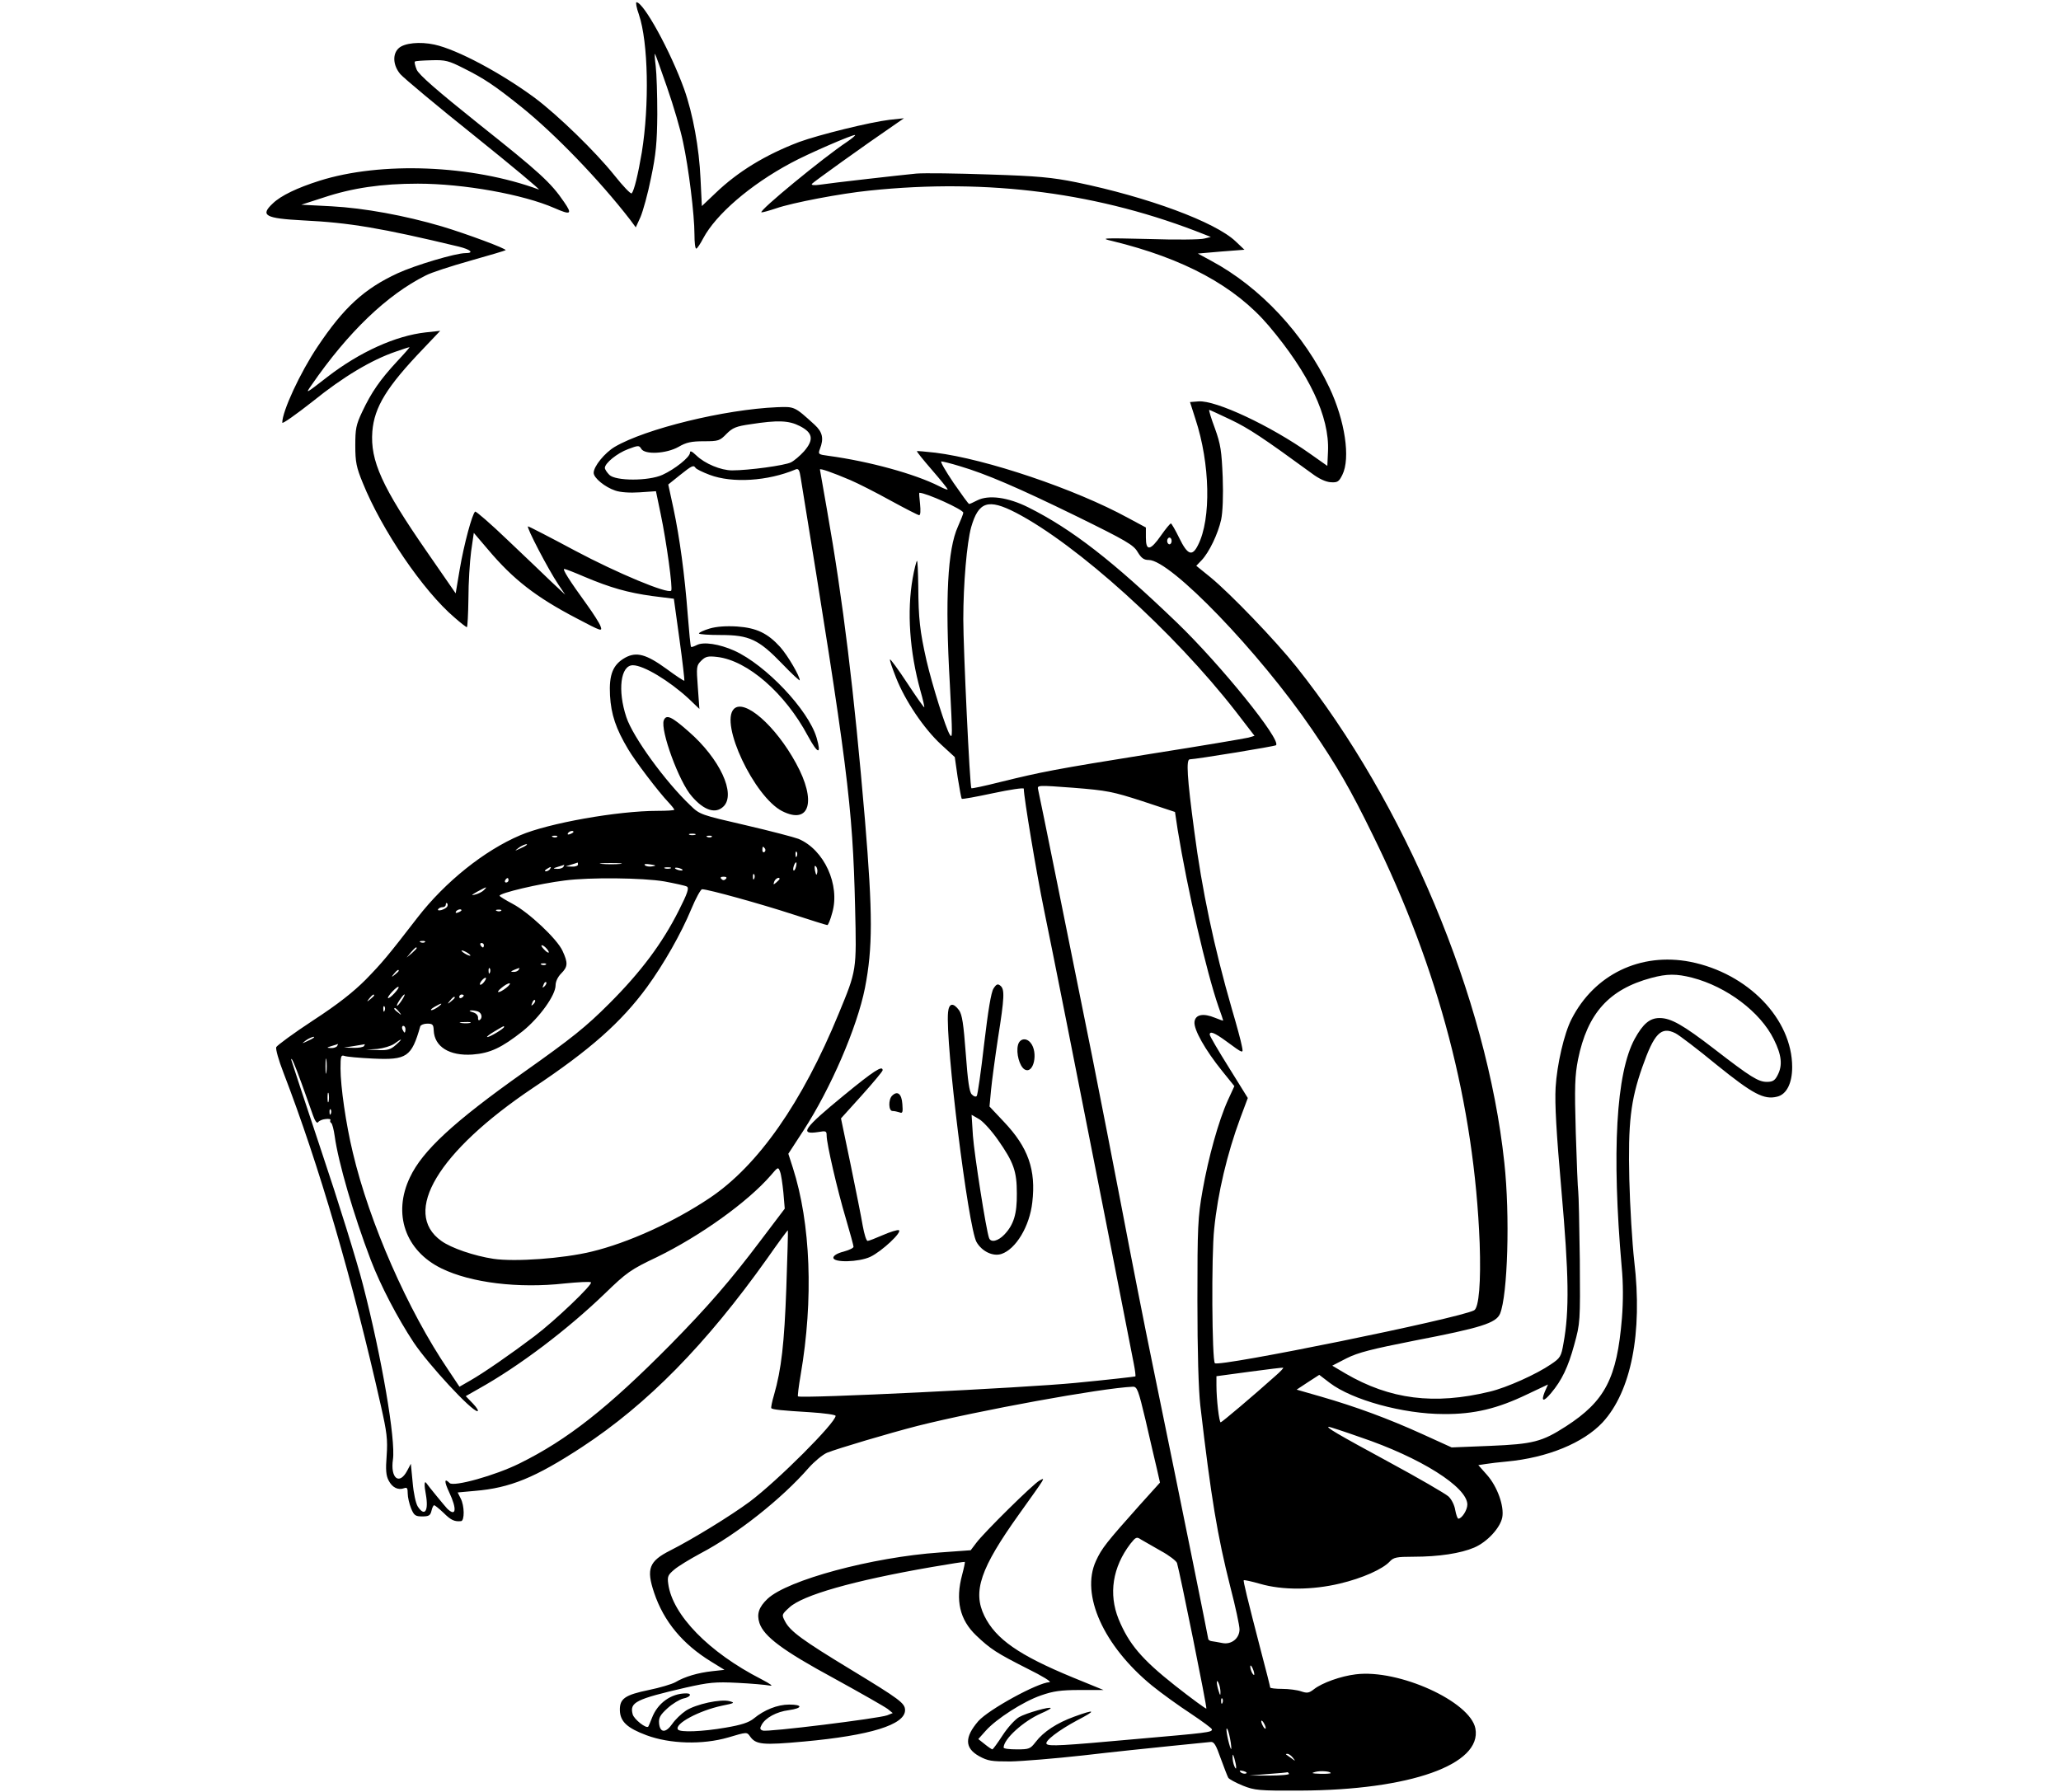 <?xml version="1.0" standalone="no"?>
<!DOCTYPE svg PUBLIC "-//W3C//DTD SVG 20010904//EN"
 "http://www.w3.org/TR/2001/REC-SVG-20010904/DTD/svg10.dtd">
<svg version="1.0" xmlns="http://www.w3.org/2000/svg"
 width="920pt" height="800pt" viewBox="0 0 920 800"
 preserveAspectRatio="xMidYMid meet">

<g transform="translate(0,800) scale(0.1,-0.1)"
fill="#000000" stroke="none">
<path d="M2852 7935 c42 -124 47 -404 13 -615 -17 -100 -34 -170 -45 -183 -4
-5 -39 32 -78 81 -85 106 -249 265 -352 343 -151 112 -349 218 -451 240 -65
14 -134 7 -159 -16 -29 -26 -26 -77 7 -116 16 -18 165 -143 333 -277 168 -135
296 -242 285 -238 -298 110 -704 126 -979 39 -98 -31 -172 -66 -208 -101 -58
-54 -35 -67 136 -76 206 -10 348 -34 694 -117 53 -13 70 -29 30 -29 -44 0
-225 -54 -303 -90 -149 -69 -240 -152 -357 -327 -78 -116 -158 -289 -158 -340
0 -7 61 36 136 95 136 110 262 185 370 222 31 11 59 20 62 20 2 0 -23 -29 -56
-64 -75 -81 -114 -137 -155 -224 -28 -59 -31 -77 -31 -152 0 -72 5 -97 33
-165 85 -211 270 -483 410 -602 27 -24 52 -43 55 -43 3 0 6 57 7 128 0 70 6
164 12 210 l12 83 64 -75 c112 -133 214 -212 394 -306 114 -60 117 -61 107
-34 -6 15 -33 57 -59 93 -79 109 -112 161 -102 161 5 0 46 -16 90 -35 116 -49
194 -71 303 -86 l96 -12 25 -181 c14 -100 23 -183 22 -185 -2 -2 -38 22 -80
53 -91 66 -134 77 -184 50 -55 -31 -73 -75 -68 -169 5 -85 26 -148 81 -240 31
-53 137 -192 180 -237 14 -15 26 -30 26 -33 0 -3 -34 -5 -75 -5 -178 0 -487
-55 -613 -109 -160 -68 -335 -208 -458 -367 -135 -175 -159 -203 -232 -278
-55 -55 -123 -109 -235 -182 -87 -57 -160 -111 -164 -119 -3 -9 11 -59 32
-113 159 -413 309 -927 435 -1487 27 -119 31 -152 26 -223 -5 -63 -3 -90 9
-112 16 -31 42 -44 69 -34 13 5 16 0 16 -24 0 -16 7 -46 15 -66 13 -32 20 -36
50 -36 29 0 36 4 41 25 3 14 9 25 12 25 3 0 22 -15 42 -34 33 -33 49 -40 78
-37 16 1 16 69 -2 102 l-13 26 77 7 c157 13 269 59 477 195 293 192 555 459
828 843 49 70 90 126 92 125 1 -2 -2 -117 -7 -257 -9 -248 -22 -363 -55 -478
-9 -30 -14 -56 -12 -59 7 -6 43 -10 175 -18 61 -4 112 -11 112 -16 0 -31 -258
-289 -383 -383 -85 -63 -256 -168 -355 -218 -95 -48 -108 -82 -72 -189 43
-128 127 -229 254 -307 l60 -37 -55 -6 c-63 -7 -122 -24 -164 -49 -16 -9 -70
-25 -119 -35 -107 -22 -130 -39 -129 -90 1 -51 33 -80 119 -112 105 -39 250
-43 364 -10 84 25 84 25 98 5 26 -37 56 -40 241 -23 296 27 451 75 451 140 0
31 -23 48 -240 180 -216 131 -273 172 -296 217 -15 29 -15 30 19 61 58 55 284
120 636 181 80 14 146 24 148 23 1 -2 -4 -27 -12 -57 -31 -115 -11 -201 62
-271 65 -62 92 -79 230 -149 65 -32 109 -59 98 -60 -53 -2 -272 -122 -318
-174 -62 -72 -61 -120 3 -156 40 -22 56 -24 140 -24 52 1 199 13 325 27 127
15 302 33 390 42 88 9 169 17 179 18 15 2 24 -13 45 -73 15 -41 30 -80 34 -87
4 -6 33 -22 65 -35 53 -21 71 -23 257 -22 488 2 811 116 781 277 -23 121 -343
266 -534 242 -67 -8 -150 -38 -186 -66 -23 -18 -31 -19 -58 -10 -17 6 -55 11
-84 11 -30 0 -54 3 -54 6 0 3 -18 76 -41 162 -62 239 -80 314 -77 317 2 2 35
-5 73 -16 100 -29 233 -28 355 1 102 24 193 65 224 99 17 18 30 21 105 21 114
0 211 15 272 41 58 25 116 88 125 135 9 50 -22 137 -68 189 l-39 44 33 5 c18
3 60 8 94 11 182 17 342 83 428 175 127 138 179 399 141 720 -9 80 -19 244
-22 365 -6 252 6 353 58 501 53 151 84 183 148 151 16 -8 99 -71 184 -141 161
-130 211 -157 270 -142 42 10 67 60 67 132 0 215 -198 419 -455 470 -222 43
-428 -56 -530 -256 -33 -64 -65 -203 -71 -305 -4 -73 3 -199 26 -460 33 -375
36 -537 9 -683 -10 -58 -14 -65 -56 -93 -64 -44 -197 -104 -273 -122 -248 -60
-445 -35 -644 81 l-59 35 64 33 c52 26 112 41 304 79 296 57 363 78 381 120
34 83 45 438 19 675 -78 733 -443 1604 -928 2213 -94 118 -295 327 -384 400
l-63 51 24 25 c34 36 73 118 87 181 7 33 10 106 7 189 -5 118 -9 147 -35 219
-17 45 -28 82 -25 82 2 0 46 -20 96 -44 80 -38 146 -82 361 -239 33 -25 64
-39 86 -40 30 -2 36 3 51 33 37 74 12 242 -58 390 -113 239 -308 448 -528 566
l-59 32 104 9 104 8 -39 37 c-91 87 -392 198 -711 264 -109 22 -171 28 -390
35 -143 5 -289 7 -325 4 -72 -7 -373 -41 -433 -50 -22 -3 -36 -2 -33 4 5 7
233 171 375 268 l36 25 -65 -7 c-85 -10 -316 -67 -403 -99 -150 -57 -273 -132
-373 -228 l-61 -58 -6 122 c-6 137 -34 290 -73 400 -61 169 -181 388 -213 388
-4 0 0 -25 11 -55z m126 -326 c28 -80 60 -189 71 -243 25 -115 51 -325 51
-413 0 -35 3 -63 8 -63 4 0 18 21 31 46 57 107 210 239 391 336 75 41 281 130
287 125 2 -2 -15 -16 -37 -31 -104 -69 -396 -309 -381 -314 4 -1 33 7 66 18
72 25 287 66 415 79 533 56 1032 -10 1500 -197 l25 -10 -29 -7 c-16 -5 -129
-6 -250 -2 -208 5 -217 4 -161 -9 320 -78 548 -201 699 -379 180 -213 271
-405 264 -560 l-3 -65 -78 55 c-175 124 -420 239 -497 233 l-38 -3 24 -75 c66
-200 71 -447 12 -563 -26 -53 -47 -45 -84 31 -17 35 -34 64 -37 65 -3 1 -23
-23 -44 -53 -48 -69 -68 -72 -68 -10 l0 45 -80 43 c-236 129 -634 263 -860
291 -44 5 -81 8 -82 7 -2 -2 28 -39 67 -84 38 -44 70 -83 70 -87 0 -3 -18 4
-39 15 -107 54 -309 110 -493 135 -45 6 -47 7 -38 31 18 46 12 75 -24 108 -90
82 -89 81 -168 78 -234 -10 -586 -96 -724 -177 -45 -27 -94 -87 -94 -116 0
-23 51 -64 96 -79 22 -8 66 -11 109 -8 l73 5 21 -101 c26 -124 55 -335 47
-343 -15 -16 -242 79 -428 178 -112 60 -207 109 -211 109 -10 0 90 -192 135
-259 l31 -46 -59 55 c-32 31 -121 116 -197 188 -76 73 -142 130 -146 128 -13
-9 -50 -146 -69 -258 l-18 -107 -128 185 c-201 290 -254 407 -244 538 9 109
64 199 228 370 l75 79 -65 -7 c-134 -15 -294 -87 -439 -199 -98 -76 -99 -77
-71 -37 164 238 338 404 510 490 24 13 114 42 199 66 85 24 156 45 158 47 6 6
-174 73 -284 106 -166 49 -347 82 -493 90 l-135 7 99 32 c129 43 260 62 421
62 205 0 471 -48 610 -109 73 -32 81 -28 43 27 -59 87 -111 134 -379 347 -190
152 -269 221 -279 244 -7 17 -11 34 -8 36 2 3 36 5 74 6 62 2 77 -2 144 -36
92 -46 138 -77 258 -173 149 -120 347 -325 484 -502 l26 -35 21 46 c11 26 33
104 47 175 22 104 27 159 28 284 0 85 -3 182 -7 214 -4 33 -6 58 -3 55 2 -2
26 -69 54 -150z m592 -1511 c59 -30 64 -61 19 -113 -18 -20 -44 -42 -58 -49
-27 -14 -189 -36 -263 -36 -50 0 -122 30 -160 67 -20 19 -28 22 -28 12 0 -20
-68 -74 -123 -99 -62 -28 -209 -28 -237 0 -11 11 -20 25 -20 31 0 21 55 66
104 84 45 17 49 17 58 2 15 -28 112 -23 167 8 34 20 57 25 113 25 65 0 71 2
101 33 27 27 43 34 107 43 122 19 171 17 220 -8z m714 -179 c118 -35 258 -95
522 -224 222 -109 254 -128 272 -159 17 -28 28 -36 50 -36 97 0 493 -411 729
-757 111 -163 170 -264 271 -471 294 -596 453 -1204 477 -1822 6 -172 -3 -289
-25 -300 -72 -37 -1139 -254 -1157 -236 -13 13 -16 482 -3 600 16 160 58 336
116 493 l34 91 -85 137 c-47 75 -85 140 -85 146 0 17 21 9 73 -29 79 -58 78
-58 70 -20 -3 18 -23 92 -44 163 -79 273 -134 533 -168 795 -32 239 -37 320
-20 320 31 1 380 58 385 63 24 24 -248 360 -442 547 -286 275 -468 417 -664
515 -90 45 -177 57 -228 31 -17 -9 -33 -16 -36 -16 -3 0 -34 43 -70 95 -35 52
-60 95 -54 95 6 0 43 -9 82 -21z m-1179 -8 c3 -5 31 -19 63 -31 101 -38 259
-28 383 24 13 6 18 -2 23 -36 210 -1291 232 -1462 243 -1918 7 -285 7 -281
-73 -475 -163 -397 -359 -677 -574 -822 -162 -109 -367 -202 -530 -241 -128
-31 -342 -46 -437 -32 -86 13 -189 48 -233 80 -178 127 -14 399 409 683 255
170 394 293 509 450 75 103 153 240 198 349 20 48 42 88 48 88 27 0 264 -66
402 -111 83 -27 153 -49 157 -49 4 0 14 25 22 55 36 124 -36 282 -151 330 -18
7 -124 35 -236 61 -199 46 -204 47 -246 88 -112 106 -257 306 -286 394 -40
120 -26 232 29 232 48 0 162 -69 249 -149 l48 -46 -7 97 c-7 91 -6 97 15 118
19 19 30 22 72 17 135 -16 302 -161 404 -352 45 -83 62 -87 39 -8 -37 124
-226 324 -367 388 -67 30 -138 41 -168 25 -12 -6 -23 -10 -25 -8 -3 2 -9 67
-15 143 -14 182 -36 344 -64 476 l-23 106 51 41 c55 44 62 47 71 33z m690 -54
c33 -14 114 -55 179 -91 66 -36 124 -66 129 -66 6 0 7 20 4 50 -3 28 -5 50 -3
50 30 0 196 -75 196 -89 0 -5 -11 -33 -24 -62 -46 -101 -58 -320 -36 -704 12
-231 12 -244 0 -225 -18 27 -79 223 -104 330 -30 133 -36 187 -37 333 -1 65
-3 116 -6 113 -3 -3 -12 -38 -19 -78 -26 -147 -14 -327 35 -503 11 -38 18 -71
17 -73 -2 -1 -36 47 -76 108 -40 61 -75 108 -77 106 -3 -2 10 -39 27 -82 41
-104 125 -228 201 -298 l61 -56 13 -91 c8 -50 16 -93 18 -95 2 -3 66 9 141 25
75 16 136 25 136 20 0 -37 57 -379 90 -539 51 -249 129 -644 275 -1385 64
-324 120 -614 126 -643 6 -30 9 -55 7 -57 -1 -1 -122 -15 -268 -29 -225 -22
-1225 -71 -1238 -60 -2 1 3 44 12 96 58 337 45 676 -35 925 l-20 62 67 103
c122 188 240 461 275 637 35 180 35 329 0 751 -49 576 -97 974 -170 1387 -17
95 -31 175 -31 177 0 6 55 -13 135 -47z m740 -146 c273 -142 704 -531 981
-887 l84 -109 -27 -8 c-16 -4 -210 -37 -433 -72 -437 -70 -491 -81 -678 -127
-67 -17 -124 -29 -126 -27 -7 8 -36 626 -36 754 0 159 16 342 35 411 33 115
76 129 200 65z m695 -126 c0 -8 -4 -15 -10 -15 -5 0 -10 7 -10 15 0 8 5 15 10
15 6 0 10 -7 10 -15z m-130 -1162 l145 -48 12 -80 c43 -264 128 -633 182 -789
12 -33 21 -60 21 -62 0 -2 -16 4 -36 12 -53 22 -88 15 -92 -18 -4 -34 48 -126
124 -220 l54 -67 -29 -63 c-42 -93 -87 -256 -113 -403 -21 -119 -23 -161 -23
-490 0 -229 5 -400 13 -470 48 -412 76 -580 134 -810 23 -88 41 -173 41 -189
0 -41 -37 -70 -78 -61 -16 3 -37 7 -46 8 -9 1 -16 6 -16 12 -1 10 -107 536
-247 1218 -36 174 -97 485 -136 690 -39 204 -100 516 -135 692 -95 471 -235
1167 -241 1190 -5 20 -3 20 158 8 150 -12 175 -17 308 -60z m-2540 -137 c0 -2
-7 -7 -16 -10 -8 -3 -12 -2 -9 4 6 10 25 14 25 6z m543 -13 c-7 -2 -19 -2 -25
0 -7 3 -2 5 12 5 14 0 19 -2 13 -5z m-616 -9 c-3 -3 -12 -4 -19 -1 -8 3 -5 6
6 6 11 1 17 -2 13 -5z m690 0 c-3 -3 -12 -4 -19 -1 -8 3 -5 6 6 6 11 1 17 -2
13 -5z m-828 -38 c-2 -2 -15 -9 -29 -15 -24 -11 -24 -11 -6 3 16 13 49 24 35
12z m1066 -15 c3 -5 2 -12 -3 -15 -5 -3 -9 1 -9 9 0 17 3 19 12 6z m142 -33
c-3 -8 -6 -5 -6 6 -1 11 2 17 5 13 3 -3 4 -12 1 -19z m-977 -38 c0 -5 -12 -10
-27 -9 l-28 1 25 8 c14 4 26 8 28 9 1 1 2 -3 2 -9z m188 3 c-21 -2 -57 -2 -80
0 -24 2 -7 4 37 4 44 0 63 -2 43 -4z m143 -11 c-13 -2 -27 0 -32 5 -6 6 3 7
23 4 28 -4 29 -6 9 -9z m642 -2 c-3 -12 -8 -19 -11 -16 -5 6 5 36 12 36 2 0 2
-9 -1 -20z m-1038 0 c-3 -5 -16 -10 -28 -9 -20 1 -20 2 3 9 14 4 26 8 28 9 2
1 0 -3 -3 -9z m1133 -26 c-3 -14 -5 -12 -10 9 -3 19 -2 25 4 19 6 -6 8 -18 6
-28z m-1193 16 c-3 -5 -12 -10 -18 -10 -7 0 -6 4 3 10 19 12 23 12 15 0z m538
3 c-7 -2 -19 -2 -25 0 -7 3 -2 5 12 5 14 0 19 -2 13 -5z m53 -5 c3 -4 -1 -5
-10 -4 -8 1 -18 5 -22 8 -3 4 1 5 10 4 8 -1 18 -5 22 -8z m321 -40 c-3 -8 -6
-5 -6 6 -1 11 2 17 5 13 3 -3 4 -12 1 -19z m-127 -2 c-7 -7 -13 -7 -20 0 -6 6
-3 10 10 10 13 0 16 -4 10 -10z m-970 -6 c0 -5 -5 -10 -11 -10 -5 0 -7 5 -4
10 3 6 8 10 11 10 2 0 4 -4 4 -10z m695 -5 c48 -9 94 -19 101 -23 11 -6 3 -30
-36 -107 -74 -147 -169 -274 -310 -415 -105 -105 -166 -154 -385 -309 -309
-219 -449 -348 -505 -467 -78 -163 -21 -328 141 -407 131 -64 343 -90 549 -67
61 6 114 9 118 5 9 -9 -160 -171 -253 -241 -103 -78 -227 -164 -287 -198 l-47
-27 -50 75 c-181 267 -352 657 -426 970 -31 128 -55 296 -55 376 0 54 2 61 17
56 9 -4 67 -9 128 -12 151 -7 172 7 211 144 2 6 16 12 31 12 24 0 28 -4 29
-30 3 -73 70 -115 173 -108 79 6 130 30 225 105 75 61 146 160 146 204 0 17
10 38 25 53 30 30 31 47 6 101 -24 53 -151 172 -223 210 -32 17 -58 33 -58 36
0 12 177 54 290 68 113 15 350 12 445 -4z m515 11 c0 -2 -7 -9 -15 -16 -13
-11 -14 -10 -9 4 5 14 24 23 24 12z m-1320 -50 c-8 -8 -26 -17 -40 -20 -19 -5
-16 -2 10 13 43 23 48 25 30 7z m-164 -74 c-3 -5 -15 -12 -26 -15 -11 -3 -18
-1 -14 4 3 5 12 9 20 9 8 0 14 5 14 12 0 6 3 9 6 5 3 -3 3 -10 0 -15z m64 -16
c0 -2 -7 -7 -16 -10 -8 -3 -12 -2 -9 4 6 10 25 14 25 6z m177 -2 c-3 -3 -12
-4 -19 -1 -8 3 -5 6 6 6 11 1 17 -2 13 -5z m-340 -140 c-3 -3 -12 -4 -19 -1
-8 3 -5 6 6 6 11 1 17 -2 13 -5z m263 -14 c0 -5 -2 -10 -4 -10 -3 0 -8 5 -11
10 -3 6 -1 10 4 10 6 0 11 -4 11 -10z m280 -15 c19 -22 8 -25 -12 -3 -10 10
-14 18 -9 18 5 0 14 -7 21 -15z m-580 2 c0 -2 -10 -12 -22 -23 l-23 -19 19 23
c18 21 26 27 26 19z m240 -33 c0 -2 -9 0 -20 6 -11 6 -20 13 -20 16 0 2 9 0
20 -6 11 -6 20 -13 20 -16z m337 -40 c-3 -3 -12 -4 -19 -1 -8 3 -5 6 6 6 11 1
17 -2 13 -5z m-250 -36 c-3 -8 -6 -5 -6 6 -1 11 2 17 5 13 3 -3 4 -12 1 -19z
m128 12 c-3 -5 -14 -10 -23 -9 -14 0 -13 2 3 9 27 11 27 11 20 0z m-535 -4 c0
-2 -8 -10 -17 -17 -16 -13 -17 -12 -4 4 13 16 21 21 21 13z m5774 -31 c154
-40 304 -153 364 -275 35 -70 40 -116 17 -160 -12 -24 -22 -30 -48 -30 -38 0
-72 21 -235 147 -139 107 -193 138 -244 138 -44 0 -74 -26 -111 -93 -83 -153
-103 -505 -58 -1019 7 -71 7 -153 1 -228 -22 -268 -75 -370 -250 -483 -107
-69 -147 -79 -337 -87 l-173 -7 -132 60 c-152 69 -296 122 -452 167 l-108 31
50 33 51 33 47 -36 c100 -76 327 -139 509 -139 135 -1 239 24 372 88 l93 44
-15 -34 c-17 -43 -5 -45 29 -4 48 57 76 116 103 215 27 98 27 102 25 380 -2
155 -5 291 -7 304 -2 12 -7 130 -11 263 -6 207 -4 254 10 327 42 206 138 313
327 364 71 19 112 19 183 1z m-5394 -20 c-7 -9 -15 -13 -17 -11 -6 6 20 36 26
30 2 -2 -2 -10 -9 -19z m271 -18 c-10 -9 -11 -8 -5 6 3 10 9 15 12 12 3 -3 0
-11 -7 -18z m-171 -7 c-33 -26 -52 -25 -21 0 13 11 28 20 35 20 6 0 0 -9 -14
-20z m-500 -25 c-13 -14 -25 -23 -28 -21 -5 6 41 55 47 50 3 -2 -6 -15 -19
-29z m-90 -9 c0 -2 -8 -10 -17 -17 -16 -13 -17 -12 -4 4 13 16 21 21 21 13z
m124 -21 c-9 -14 -18 -25 -21 -25 -5 0 5 18 20 38 17 22 18 13 1 -13z m276 21
c0 -3 -4 -8 -10 -11 -5 -3 -10 -1 -10 4 0 6 5 11 10 11 6 0 10 -2 10 -4z m-40
-10 c0 -2 -8 -10 -17 -17 -16 -13 -17 -12 -4 4 13 16 21 21 21 13z m351 -29
c-10 -9 -11 -8 -5 6 3 10 9 15 12 12 3 -3 0 -11 -7 -18z m-425 -12 c-11 -8
-25 -15 -30 -15 -6 1 0 7 14 15 32 19 40 18 16 0z m-239 -17 c-3 -8 -6 -5 -6
6 -1 11 2 17 5 13 3 -3 4 -12 1 -19z m64 -5 c13 -16 12 -17 -3 -4 -10 7 -18
15 -18 17 0 8 8 3 21 -13z m353 1 c17 -7 21 -29 7 -38 -5 -3 -8 2 -7 11 0 10
-9 20 -24 24 -14 4 -18 7 -8 8 9 1 23 -2 32 -5z m-36 -51 c-10 -2 -28 -2 -40
0 -13 2 -5 4 17 4 22 1 32 -1 23 -4z m-288 -28 c0 -8 -2 -15 -4 -15 -2 0 -6 7
-10 15 -3 8 -1 15 4 15 6 0 10 -7 10 -15z m440 10 c0 -7 -63 -45 -75 -45 -5 0
8 11 30 24 47 28 45 27 45 21z m-851 -49 c-2 -2 -15 -9 -29 -15 -24 -11 -24
-11 -6 3 16 13 49 24 35 12z m368 -31 c-23 -21 -38 -25 -80 -23 l-52 2 50 3
c27 3 60 13 75 23 36 27 40 24 7 -5z m-262 -5 c-3 -5 -16 -10 -28 -9 -20 1
-20 2 3 9 14 4 26 8 28 9 2 1 0 -3 -3 -9z m120 0 c-3 -5 -25 -9 -48 -8 l-42 1
45 7 c25 4 46 8 48 8 2 1 0 -2 -3 -8z m-168 -117 c-2 -16 -4 -3 -4 27 0 30 2
43 4 28 2 -16 2 -40 0 -55z m-111 -49 c19 -54 43 -119 51 -143 9 -26 18 -38
23 -31 4 6 19 13 33 14 15 2 24 0 22 -5 -3 -4 -1 -10 4 -13 4 -3 11 -29 15
-58 16 -117 84 -351 161 -553 44 -115 120 -260 192 -369 68 -101 258 -306 284
-306 7 0 -2 15 -20 34 l-32 33 58 33 c181 101 396 264 563 425 97 94 115 107
231 162 195 95 407 247 510 366 32 38 33 38 41 16 5 -12 11 -54 15 -94 l6 -71
-106 -140 c-137 -182 -238 -298 -405 -468 -278 -281 -459 -424 -674 -530 -107
-53 -293 -105 -311 -87 -24 24 -25 8 -2 -41 36 -76 31 -112 -9 -73 -12 13 -82
98 -93 114 -9 13 -10 -10 -2 -51 13 -74 -5 -101 -36 -54 -9 14 -19 60 -23 108
l-8 83 -17 -32 c-35 -65 -75 -32 -63 51 13 87 -50 457 -134 781 -27 105 -110
372 -185 595 -74 223 -135 407 -135 409 0 15 14 -17 46 -105z m121 -81 c-3
-10 -5 -2 -5 17 0 19 2 27 5 18 2 -10 2 -26 0 -35z m10 -55 c-3 -8 -6 -5 -6 6
-1 11 2 17 5 13 3 -3 4 -12 1 -19z m4216 -1171 c-97 -87 -239 -207 -244 -207
-7 0 -19 103 -19 165 l0 41 148 20 c81 11 149 19 150 18 2 -2 -13 -18 -35 -37z
m-579 -199 c19 -84 42 -181 50 -215 l14 -62 -92 -102 c-147 -165 -168 -191
-194 -248 -69 -150 34 -379 250 -556 43 -35 121 -91 173 -125 52 -35 95 -66
95 -71 0 -13 -20 -15 -340 -43 -331 -30 -387 -33 -398 -22 -11 12 53 61 137
106 87 45 82 51 -14 16 -77 -28 -137 -67 -172 -113 -24 -31 -29 -33 -84 -33
-33 0 -59 3 -59 8 0 38 88 118 168 153 23 10 42 20 42 23 0 9 -110 -22 -141
-40 -19 -11 -52 -48 -74 -82 -22 -34 -42 -61 -45 -62 -3 0 -18 10 -34 23 l-29
23 33 37 c47 53 168 131 247 158 54 19 89 24 173 24 l106 0 -137 56 c-240 99
-344 171 -395 275 -53 109 -18 212 155 454 122 171 119 165 91 150 -27 -14
-248 -232 -282 -278 l-25 -33 -138 -10 c-302 -21 -680 -123 -769 -207 -39 -37
-49 -68 -36 -108 20 -60 104 -123 333 -247 120 -66 227 -127 240 -137 l22 -18
-25 -10 c-38 -14 -536 -76 -555 -68 -13 4 -14 10 -5 26 17 31 66 58 121 65 63
9 63 25 2 25 -53 0 -112 -24 -158 -62 -22 -18 -55 -29 -126 -41 -103 -18 -205
-22 -213 -8 -16 25 94 84 197 106 55 11 59 13 34 20 -40 11 -150 -13 -195 -42
-21 -14 -48 -40 -61 -59 -29 -42 -55 -41 -59 2 -2 25 4 37 38 68 22 20 54 39
70 43 32 6 41 23 13 23 -68 0 -128 -44 -153 -110 -7 -19 -15 -36 -16 -38 -8
-12 -65 33 -70 55 -14 53 13 67 238 119 103 23 130 26 230 21 62 -3 127 -9
143 -12 19 -4 6 6 -36 28 -235 120 -397 287 -416 425 -5 34 -1 41 26 64 17 15
70 47 118 73 162 85 363 244 483 382 25 28 61 58 81 67 47 19 276 87 404 120
274 69 822 169 961 175 20 1 25 -13 58 -151z m957 -74 c270 -91 479 -223 479
-301 0 -25 -25 -63 -40 -63 -4 0 -10 17 -14 38 -3 21 -16 48 -30 61 -13 12
-135 83 -272 157 -227 123 -279 154 -262 154 3 0 66 -20 139 -46z m-889 -508
c37 -20 69 -45 72 -54 13 -43 135 -646 131 -650 -2 -2 -65 44 -140 103 -148
117 -206 185 -252 297 -45 112 -27 231 53 336 24 30 28 32 47 19 12 -7 52 -30
89 -51z m417 -551 c0 -5 -4 -3 -9 5 -5 8 -9 22 -9 30 0 16 17 -16 18 -35z
m-151 -80 c0 -16 -2 -15 -8 5 -11 34 -11 60 0 35 5 -11 8 -29 8 -40z m9 -47
c-3 -8 -6 -5 -6 6 -1 11 2 17 5 13 3 -3 4 -12 1 -19z m193 -113 c0 -5 -5 -3
-10 5 -5 8 -10 20 -10 25 0 6 5 3 10 -5 5 -8 10 -19 10 -25z m-156 -65 c4 -30
3 -36 -3 -20 -13 41 -22 97 -12 80 5 -8 11 -35 15 -60z m24 -110 c0 -9 -3 -7
-8 5 -5 11 -8 29 -8 40 0 16 2 15 8 -5 4 -14 8 -32 8 -40z m253 43 c13 -17 13
-17 -6 -3 -11 8 -22 16 -24 17 -2 2 0 3 6 3 6 0 17 -8 24 -17z m-210 -71 c-7
-2 -18 1 -23 6 -8 8 -4 9 13 5 13 -4 18 -8 10 -11z m379 2 c0 -2 -21 -4 -47
-3 -37 1 -42 3 -23 8 24 7 70 3 70 -5z m-186 -3 c3 -4 -36 -8 -87 -8 l-92 0
85 7 c47 3 86 7 87 8 1 1 4 -2 7 -7z"/>
<path d="M3168 5194 c-27 -8 -48 -18 -48 -22 0 -4 44 -7 98 -7 127 0 169 -20
274 -129 43 -45 78 -77 78 -73 0 19 -54 111 -87 148 -56 62 -106 86 -193 92
-49 3 -91 0 -122 -9z"/>
<path d="M3276 4835 c-64 -65 91 -392 215 -456 124 -63 155 45 62 214 -91 167
-230 289 -277 242z"/>
<path d="M2963 4784 c-16 -44 68 -275 125 -339 55 -64 107 -80 142 -45 56 56
-17 213 -156 334 -77 68 -100 78 -111 50z"/>
<path d="M4435 3587 c-11 -17 -24 -97 -42 -248 -14 -123 -29 -228 -33 -232 -4
-5 -14 -2 -22 7 -11 10 -18 60 -27 183 -10 132 -16 173 -30 193 -26 35 -45 32
-49 -9 -13 -132 90 -961 127 -1026 24 -42 74 -66 112 -53 64 22 125 123 137
230 17 145 -18 245 -126 359 l-65 69 7 75 c4 41 18 145 31 231 29 182 30 217
11 233 -12 10 -18 8 -31 -12z m19 -675 c71 -101 85 -141 85 -240 1 -92 -14
-140 -56 -184 -28 -29 -60 -37 -68 -15 -13 34 -66 374 -72 456 l-6 94 33 -19
c18 -10 56 -52 84 -92z"/>
<path d="M4544 3334 c-9 -36 7 -94 29 -108 41 -25 63 76 27 119 -20 24 -49 18
-56 -11z"/>
<path d="M3767 3110 c-179 -147 -201 -177 -115 -164 35 6 38 5 38 -16 0 -36
48 -244 86 -371 19 -64 34 -120 34 -125 0 -6 -20 -15 -45 -22 -28 -7 -45 -18
-45 -27 0 -23 114 -20 165 4 51 24 145 112 127 119 -7 2 -39 -8 -71 -22 -32
-14 -63 -26 -68 -26 -6 0 -15 30 -22 68 -6 37 -31 160 -54 273 l-43 206 93
103 c51 57 93 107 93 112 0 23 -39 -2 -173 -112z"/>
<path d="M3982 3108 c-17 -17 -16 -68 2 -68 8 0 22 -3 31 -6 14 -6 16 0 13 37
-3 46 -22 61 -46 37z"/>
</g>
</svg>
